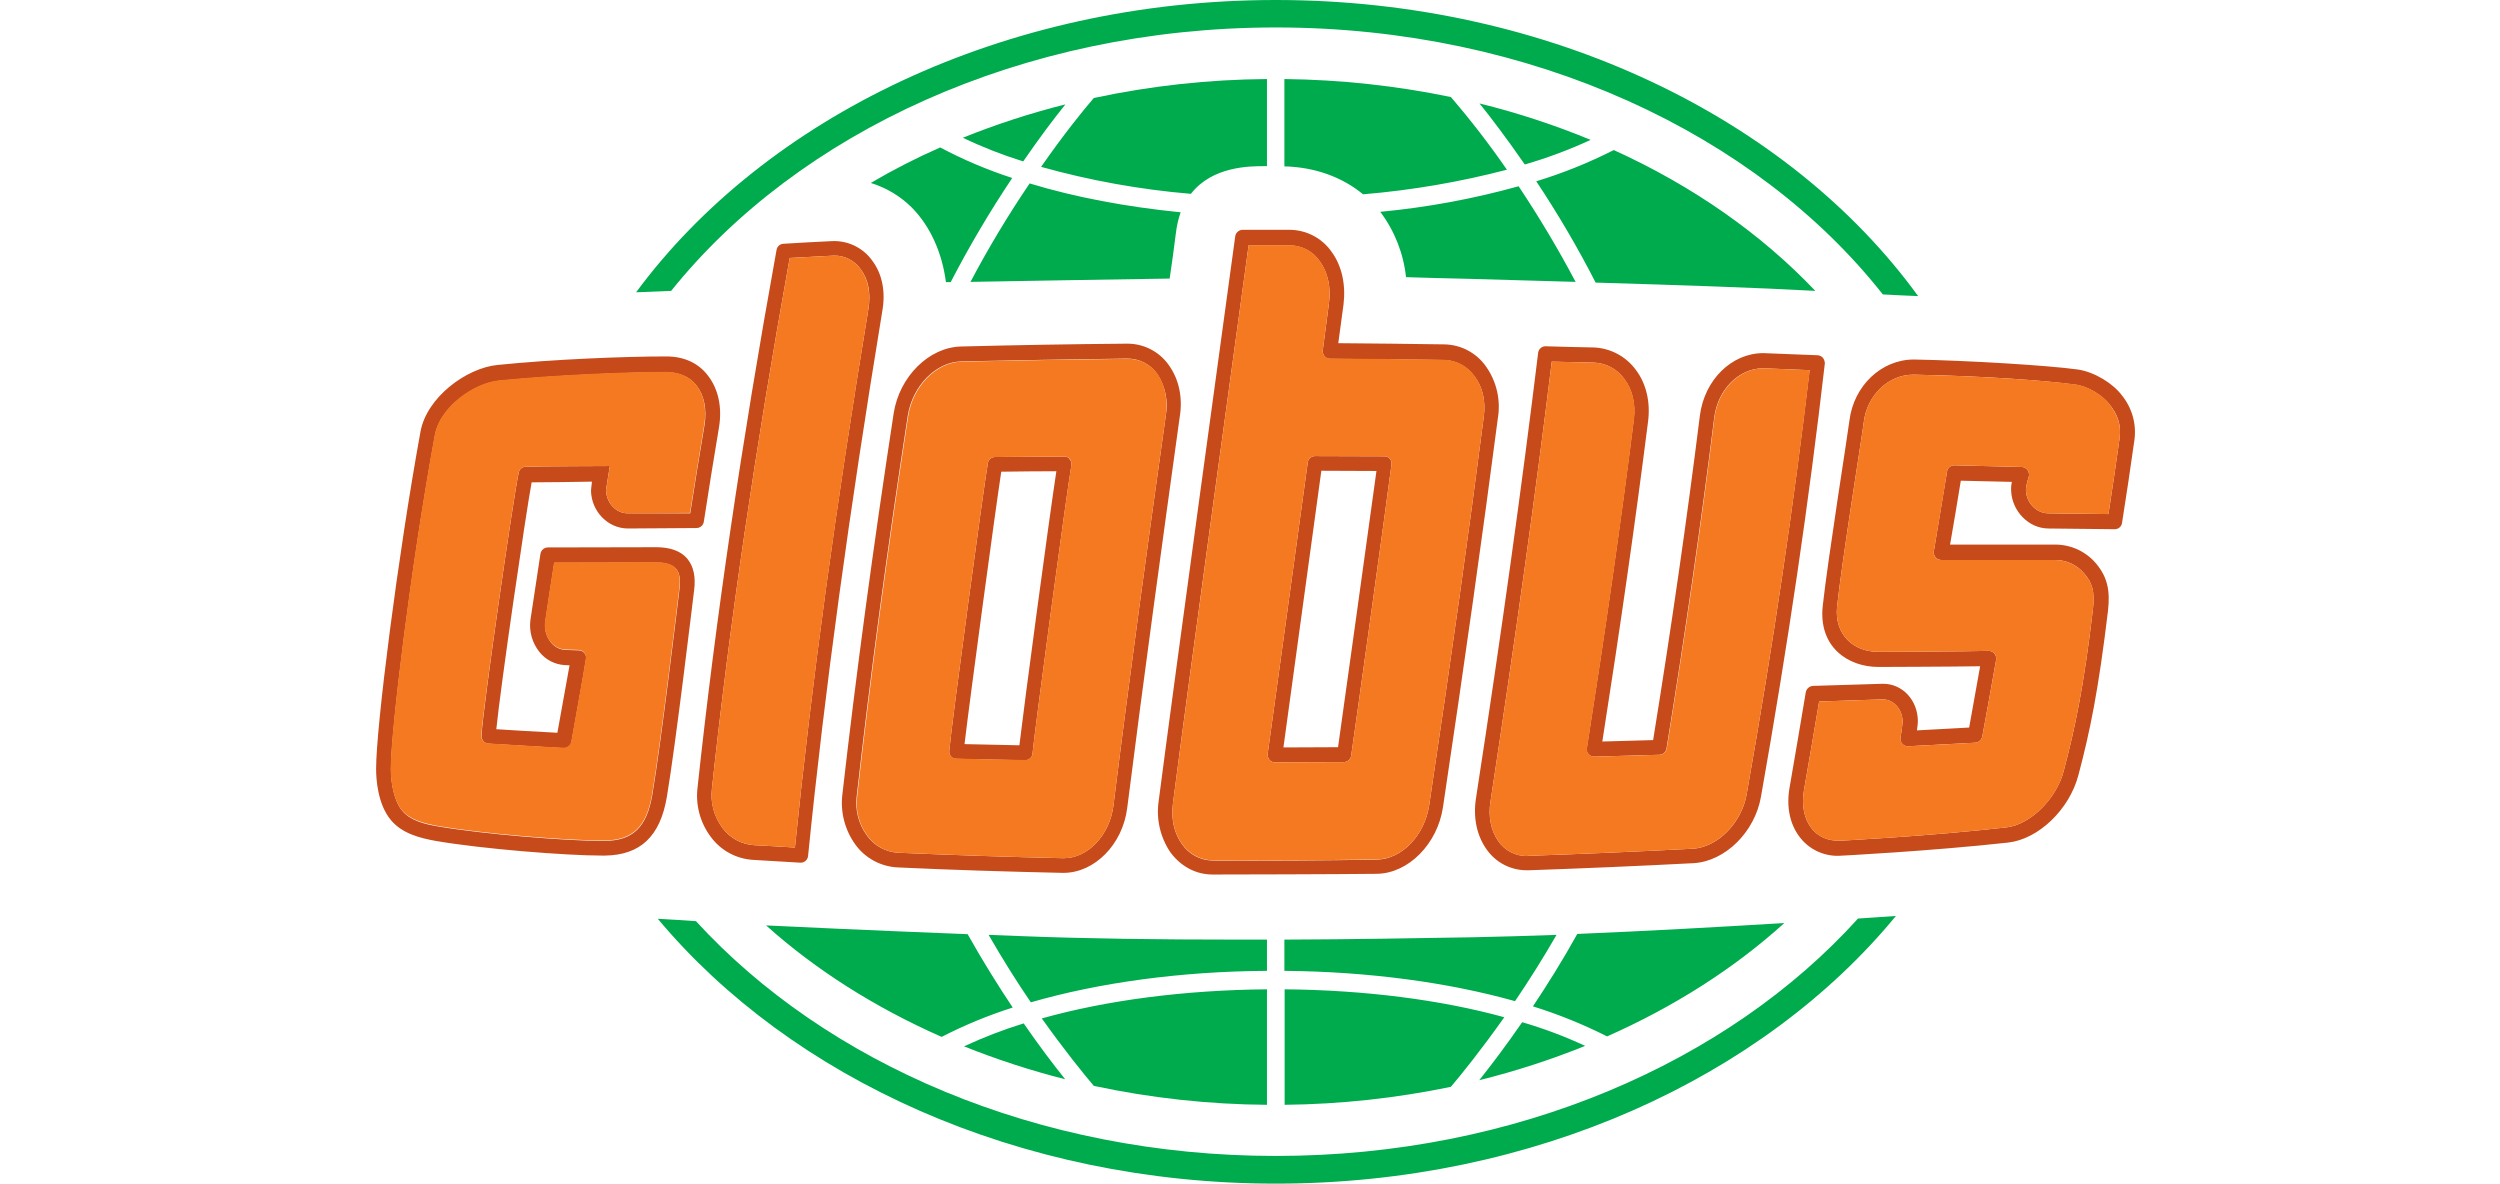 <svg width="226" height="107" viewBox="0 0 226 107" fill="none" xmlns="http://www.w3.org/2000/svg">
<g clip-path="url(#clip0_4001_624)">
<path d="M78.849 23.557C78.43 22.972 77.868 22.504 77.215 22.196C76.561 21.889 75.84 21.753 75.119 21.802C73.674 21.866 72.251 21.952 70.806 22.038C70.66 22.048 70.522 22.106 70.413 22.203C70.304 22.3 70.23 22.43 70.203 22.572C67.011 40.203 64.683 56.078 63.066 71.119C62.852 72.737 63.285 74.373 64.273 75.677C64.713 76.271 65.279 76.763 65.931 77.118C66.582 77.473 67.305 77.682 68.046 77.731L72.359 77.987H72.402C72.565 77.982 72.72 77.919 72.839 77.809C72.958 77.698 73.032 77.549 73.049 77.388C74.558 62.347 76.779 46.258 79.754 28.157C80.078 26.381 79.754 24.755 78.849 23.557ZM78.504 27.943C75.55 45.808 73.372 61.727 71.863 76.618C70.612 76.532 69.383 76.468 68.154 76.404C67.594 76.366 67.048 76.206 66.556 75.936C66.065 75.666 65.639 75.293 65.308 74.842C64.542 73.816 64.202 72.537 64.359 71.269C65.955 56.399 68.262 40.716 71.388 23.321C72.639 23.257 75.377 23.107 75.377 23.107C75.856 23.097 76.329 23.205 76.754 23.421C77.18 23.638 77.544 23.957 77.814 24.348C78.504 25.268 78.741 26.531 78.504 27.943ZM191.812 35.731C191.014 34.661 189.332 33.613 187.801 33.399C185.171 33.035 177.904 32.586 173.01 32.5C170.077 32.5 167.576 34.875 167.188 38.02C167.102 38.833 165.226 50.622 164.773 54.794C164.385 58.453 167.016 60.293 169.819 60.293C169.819 60.293 176.438 60.272 179.004 60.229C178.702 61.941 178.249 64.444 178.012 65.77L173.29 66.027C173.335 65.758 173.363 65.487 173.376 65.214C173.376 63.31 171.997 61.812 170.228 61.812L163.889 62.005C163.732 62.016 163.583 62.079 163.466 62.184C163.349 62.288 163.27 62.428 163.242 62.582C162.768 65.449 162.272 68.316 161.776 71.205C161.474 72.916 161.798 74.5 162.682 75.655C163.088 76.197 163.619 76.635 164.23 76.933C164.842 77.231 165.516 77.379 166.196 77.367C166.283 77.367 174.562 76.939 181.527 76.169C184.265 75.869 187.068 73.195 187.888 70.071C188.944 66.091 189.699 62.411 190.561 55.222C190.777 53.361 190.497 52.163 189.505 50.965C189.047 50.413 188.47 49.972 187.817 49.672C187.164 49.372 186.451 49.221 185.731 49.231H176.287C176.417 48.525 177.128 44.289 177.258 43.455C178.465 43.476 181.872 43.562 181.872 43.562C181.813 43.828 181.791 44.102 181.807 44.375C181.893 46.236 183.403 47.755 185.149 47.776L191.165 47.841C191.329 47.844 191.488 47.787 191.612 47.68C191.735 47.573 191.814 47.425 191.833 47.263C192.222 44.845 192.588 42.321 192.955 39.753C193.049 39.041 192.996 38.317 192.799 37.626C192.603 36.934 192.267 36.289 191.812 35.731ZM191.618 39.582C191.294 41.914 190.949 44.225 190.604 46.471L185.149 46.407C184.093 46.386 183.187 45.466 183.144 44.332C183.122 43.925 183.403 43.091 183.403 43.091C183.429 42.989 183.433 42.883 183.414 42.78C183.396 42.676 183.355 42.578 183.295 42.492C183.233 42.407 183.152 42.337 183.059 42.289C182.965 42.241 182.861 42.215 182.756 42.214C182.756 42.214 178.099 42.107 176.675 42.064C176.508 42.061 176.346 42.121 176.222 42.233C176.098 42.344 176.021 42.498 176.007 42.663C175.899 43.348 174.95 49.039 174.821 49.831C174.808 49.929 174.814 50.028 174.84 50.124C174.866 50.219 174.911 50.309 174.972 50.387C175.036 50.46 175.116 50.52 175.205 50.56C175.294 50.601 175.391 50.622 175.49 50.622H185.71C186.233 50.611 186.752 50.719 187.227 50.938C187.701 51.157 188.119 51.481 188.448 51.885C189.095 52.655 189.397 53.404 189.203 55.072C188.362 62.176 187.586 65.813 186.551 69.729C185.882 72.253 183.511 74.564 181.354 74.799C174.433 75.591 166.39 75.998 166.39 75.998C165.269 76.04 164.342 75.655 163.717 74.821C163.091 73.986 162.854 72.788 163.07 71.483C163.544 68.787 163.997 66.091 164.45 63.417L170.185 63.224C171.199 63.224 171.975 64.123 171.997 65.236C171.963 65.717 171.899 66.196 171.802 66.669C171.787 66.772 171.795 66.877 171.825 66.977C171.855 67.076 171.906 67.168 171.975 67.247C172.04 67.323 172.124 67.383 172.218 67.42C172.312 67.457 172.413 67.471 172.514 67.461L178.573 67.14C178.723 67.125 178.865 67.063 178.977 66.963C179.09 66.863 179.167 66.73 179.198 66.583C179.435 65.364 180.125 61.47 180.449 59.651C180.464 59.55 180.458 59.446 180.432 59.347C180.406 59.248 180.361 59.155 180.298 59.074C180.229 58.999 180.146 58.94 180.053 58.9C179.96 58.859 179.86 58.838 179.759 58.838C177.948 58.902 169.776 58.924 169.776 58.924C167.49 58.924 165.83 57.298 166.067 54.88C166.498 50.772 168.396 39.004 168.482 38.17C168.784 35.709 170.724 33.869 172.967 33.869C179.586 33.998 184.891 34.404 187.586 34.768C188.685 34.896 190.044 35.709 190.669 36.522C191.424 37.442 191.769 38.384 191.618 39.582ZM164.795 32.35C164.673 32.215 164.503 32.13 164.32 32.115L159.404 31.922C156.537 31.922 154.079 34.34 153.669 37.571C152.504 46.899 151.125 56.485 149.443 66.904L144.85 67.033C146.467 56.741 147.826 47.263 148.99 38.063C149.206 36.33 148.817 34.661 147.869 33.42C147.429 32.824 146.859 32.333 146.202 31.985C145.545 31.637 144.818 31.44 144.074 31.409C142.608 31.387 141.163 31.345 139.718 31.302C139.555 31.302 139.398 31.36 139.275 31.466C139.152 31.573 139.072 31.719 139.05 31.88C137.584 43.861 135.816 56.677 133.422 72.21C133.163 73.944 133.508 75.548 134.392 76.789C134.799 77.374 135.344 77.851 135.979 78.179C136.614 78.507 137.32 78.677 138.036 78.672H138.209C143.168 78.501 148.171 78.287 153.108 78.03C155.954 77.859 158.628 75.227 159.189 72.039C161.668 58.047 163.544 45.23 164.967 32.842C164.959 32.665 164.899 32.494 164.795 32.35ZM157.895 71.825C157.442 74.393 155.264 76.597 153.022 76.725C148.106 76.982 143.103 77.196 138.166 77.367L138.036 77.388C137.527 77.391 137.024 77.27 136.573 77.035C136.122 76.8 135.736 76.458 135.449 76.04C134.781 75.099 134.522 73.815 134.737 72.467C137.066 57.169 138.834 44.503 140.279 32.693C141.529 32.714 142.78 32.757 144.052 32.778C144.599 32.793 145.136 32.935 145.618 33.191C146.101 33.447 146.517 33.811 146.834 34.255C147.567 35.217 147.869 36.522 147.696 37.913C146.51 47.327 145.109 57.041 143.448 67.632C143.428 67.726 143.431 67.825 143.458 67.918C143.484 68.011 143.533 68.096 143.599 68.167C143.661 68.238 143.737 68.296 143.822 68.336C143.908 68.377 144.001 68.399 144.095 68.402C146.079 68.338 148.063 68.295 150.025 68.231C150.176 68.22 150.32 68.159 150.433 68.059C150.547 67.958 150.623 67.823 150.65 67.675C152.375 57.041 153.777 47.263 154.963 37.763C155.286 35.217 157.183 33.292 159.404 33.292L163.587 33.463C162.164 45.573 160.31 58.154 157.895 71.825ZM56.769 47.776L62.979 47.734C63.139 47.73 63.291 47.669 63.41 47.563C63.529 47.457 63.605 47.313 63.626 47.156C64.057 44.31 64.532 41.443 65.006 38.576C65.286 36.822 64.941 35.175 64.014 33.976C63.152 32.821 61.837 32.222 60.241 32.222C56.446 32.222 49.999 32.479 44.975 32.992C42.15 33.27 38.571 35.923 38.011 39.026C35.962 50.28 34 65.728 34 69.493C34 70.413 34.129 72.681 35.337 74.136C36.35 75.356 37.967 75.762 39.391 76.019C43.595 76.746 51.163 77.345 54.419 77.345H54.678C57.891 77.303 59.68 75.612 60.284 72.039C61.082 67.311 62.613 54.431 62.742 53.404C62.915 52.163 62.699 51.2 62.138 50.515C61.578 49.831 60.608 49.467 59.335 49.467L49.525 49.488C49.363 49.491 49.207 49.551 49.084 49.657C48.962 49.762 48.882 49.907 48.856 50.066C48.856 50.066 48.231 54.131 47.951 56.035C47.883 56.55 47.921 57.073 48.062 57.573C48.203 58.073 48.443 58.54 48.77 58.945C49.041 59.285 49.38 59.565 49.766 59.768C50.152 59.97 50.577 60.091 51.012 60.122L51.487 60.143C51.379 60.785 50.667 64.679 50.387 66.241C49.287 66.198 45.536 65.963 44.867 65.92C45.255 62.047 47.476 46.814 48.058 43.604C49.072 43.604 52.781 43.562 53.514 43.54C53.449 43.989 53.427 44.375 53.427 44.375C53.47 46.236 54.958 47.776 56.769 47.776ZM47.519 42.192C47.369 42.195 47.224 42.25 47.109 42.348C46.995 42.446 46.919 42.58 46.894 42.727C46.506 44.31 43.638 64.08 43.53 66.498C43.523 66.586 43.533 66.675 43.561 66.76C43.588 66.845 43.632 66.923 43.691 66.991C43.749 67.058 43.82 67.114 43.9 67.154C43.979 67.194 44.066 67.219 44.156 67.225C44.997 67.268 49.697 67.568 50.969 67.632C51.132 67.633 51.289 67.579 51.415 67.477C51.541 67.376 51.628 67.234 51.659 67.076C52.004 65.15 52.845 60.486 52.974 59.566C52.993 59.471 52.989 59.373 52.963 59.28C52.937 59.187 52.889 59.102 52.824 59.031C52.763 58.958 52.688 58.899 52.602 58.858C52.516 58.818 52.423 58.796 52.328 58.795L51.077 58.753C50.828 58.734 50.587 58.663 50.367 58.545C50.148 58.427 49.956 58.264 49.805 58.068C49.601 57.814 49.45 57.523 49.361 57.21C49.272 56.898 49.247 56.571 49.287 56.249C49.546 54.409 49.827 52.719 50.107 50.879L59.357 50.858C60.198 50.858 60.801 51.05 61.125 51.435C61.448 51.82 61.535 52.419 61.427 53.254C61.297 54.302 59.767 67.161 58.969 71.847C58.473 74.778 57.222 75.998 54.656 76.019H54.419C51.228 76.019 43.768 75.42 39.628 74.714C38.355 74.5 37.083 74.179 36.35 73.28C35.617 72.382 35.337 70.756 35.337 69.536C35.337 66.177 37.127 51.307 39.326 39.325C39.779 36.843 42.819 34.661 45.104 34.426C50.085 33.934 56.489 33.655 60.241 33.655C61.06 33.655 62.203 33.869 62.979 34.875C63.669 35.773 63.906 37.014 63.691 38.405C63.238 41.08 62.807 43.754 62.397 46.407H56.748C55.691 46.407 54.807 45.466 54.786 44.289C54.807 44.096 55.131 42.128 55.131 42.128C55.131 42.128 48.684 42.15 47.519 42.192ZM96.228 41.272C94.136 41.294 92.045 41.294 89.932 41.315C89.781 41.318 89.636 41.373 89.522 41.471C89.408 41.568 89.332 41.702 89.306 41.85C88.983 43.604 86.051 65.236 85.813 67.867C85.799 68.051 85.853 68.233 85.964 68.381C86.023 68.449 86.095 68.503 86.177 68.54C86.259 68.577 86.349 68.596 86.439 68.595C88.53 68.659 90.6 68.68 92.692 68.723C92.856 68.723 93.014 68.662 93.134 68.55C93.255 68.439 93.328 68.287 93.338 68.124C93.489 66.391 96.4 44.717 96.853 42.064C96.872 41.969 96.868 41.871 96.842 41.779C96.816 41.686 96.768 41.6 96.702 41.529C96.656 41.446 96.587 41.377 96.503 41.332C96.419 41.286 96.323 41.266 96.228 41.272ZM92.153 67.375C90.492 67.332 88.854 67.311 87.193 67.268C87.689 63.075 89.975 46.151 90.514 42.642C92.174 42.62 93.834 42.599 95.495 42.599C94.826 46.985 92.584 63.695 92.153 67.375ZM105.65 32.992C105.226 32.391 104.661 31.902 104.004 31.567C103.346 31.231 102.616 31.059 101.877 31.067C96.918 31.109 91.851 31.195 86.891 31.323C83.981 31.387 81.307 34.041 80.789 37.357C78.892 49.766 77.383 61.02 76.154 71.782C75.952 73.393 76.368 75.019 77.318 76.34C77.758 76.951 78.332 77.455 78.997 77.815C79.662 78.174 80.4 78.379 81.156 78.415C86.201 78.651 91.204 78.8 96.034 78.907H96.142C98.945 78.907 101.489 76.34 101.899 73.045C103.429 60.956 105.09 48.932 106.642 37.721C106.944 35.945 106.578 34.276 105.65 32.992ZM105.392 37.549C103.818 48.739 102.157 60.785 100.648 72.874C100.303 75.505 98.341 77.581 96.163 77.581H96.077C91.247 77.474 86.266 77.303 81.221 77.089C80.652 77.06 80.098 76.903 79.601 76.628C79.104 76.354 78.677 75.97 78.353 75.505C77.608 74.478 77.284 73.209 77.447 71.954C78.655 61.192 80.164 49.938 82.062 37.571C82.493 34.875 84.606 32.714 86.913 32.671C91.872 32.564 96.918 32.479 101.92 32.414C102.449 32.414 102.97 32.54 103.439 32.782C103.909 33.024 104.312 33.375 104.615 33.805C105.345 34.91 105.623 36.249 105.392 37.549ZM134.328 33.12C133.903 32.515 133.34 32.019 132.684 31.673C132.027 31.327 131.297 31.141 130.554 31.131C127.363 31.088 124.172 31.045 120.981 31.024C121.11 30.082 121.455 27.515 121.455 27.515C121.671 25.739 121.304 24.027 120.377 22.765C119.957 22.16 119.397 21.664 118.745 21.318C118.092 20.972 117.365 20.786 116.625 20.775H112.313C112.155 20.783 112.004 20.844 111.886 20.95C111.768 21.055 111.69 21.197 111.666 21.353C110.911 26.916 106.233 60.913 104.745 72.403C104.505 74.027 104.881 75.682 105.801 77.046C106.75 78.33 108.108 79.057 109.618 79.057C110.847 79.057 120.808 79.036 124.474 78.993C127.32 78.95 129.951 76.297 130.447 72.959C132.473 59.394 134.047 48.226 135.406 37.806C135.681 36.164 135.294 34.481 134.328 33.12ZM134.134 37.678C132.797 48.097 131.223 59.245 129.196 72.809C128.786 75.527 126.716 77.666 124.474 77.709C119.644 77.795 114.599 77.816 109.639 77.795C109.09 77.789 108.55 77.652 108.066 77.395C107.582 77.138 107.167 76.769 106.858 76.318C106.146 75.334 105.844 74.05 106.038 72.596C107.505 61.17 112.141 27.558 112.874 22.187H116.604C117.142 22.19 117.672 22.324 118.146 22.577C118.62 22.831 119.023 23.197 119.321 23.642C120.032 24.626 120.334 25.974 120.14 27.408C120.14 27.408 119.73 30.467 119.579 31.666C119.562 31.856 119.616 32.046 119.73 32.2C119.788 32.271 119.86 32.328 119.942 32.369C120.024 32.409 120.113 32.432 120.205 32.436C123.633 32.457 127.083 32.479 130.511 32.543C131.054 32.554 131.586 32.691 132.066 32.944C132.545 33.197 132.958 33.558 133.271 33.998C134.026 34.939 134.328 36.266 134.134 37.678ZM125.164 41.251C125.164 41.251 120.679 41.23 118.868 41.23C118.708 41.234 118.556 41.294 118.437 41.4C118.319 41.506 118.242 41.65 118.221 41.807C118.07 42.984 114.599 68.145 114.599 68.145C114.585 68.336 114.638 68.525 114.75 68.68C114.81 68.753 114.885 68.812 114.971 68.853C115.057 68.893 115.15 68.915 115.245 68.915C117.337 68.915 119.407 68.894 121.498 68.894C121.657 68.887 121.808 68.825 121.926 68.72C122.043 68.614 122.121 68.472 122.145 68.316C122.382 66.776 125.466 44.61 125.789 42C125.803 41.905 125.796 41.809 125.771 41.717C125.745 41.624 125.699 41.539 125.638 41.465C125.58 41.397 125.507 41.343 125.425 41.306C125.343 41.269 125.254 41.25 125.164 41.251ZM120.959 67.546C119.321 67.546 117.66 67.568 116.022 67.568C116.022 67.568 119.105 45.123 119.45 42.556C121.067 42.556 124.431 42.577 124.431 42.577C123.849 46.899 121.455 63.995 120.959 67.546Z" fill="#C74A1B"/>
<path d="M78.504 27.943C75.572 45.808 73.372 61.727 71.863 76.618C70.612 76.532 69.383 76.468 68.154 76.404C67.594 76.364 67.05 76.203 66.558 75.933C66.067 75.664 65.64 75.291 65.308 74.842C64.533 73.82 64.192 72.537 64.359 71.269C65.955 56.399 68.262 40.716 71.389 23.321C72.639 23.257 75.377 23.107 75.377 23.107C75.856 23.097 76.329 23.205 76.754 23.421C77.18 23.638 77.544 23.957 77.814 24.348C78.483 25.268 78.72 26.531 78.504 27.943ZM191.618 39.582C191.295 41.914 190.95 44.225 190.605 46.472L185.149 46.407C184.093 46.386 183.187 45.466 183.144 44.332C183.123 43.925 183.403 43.091 183.403 43.091C183.429 42.989 183.433 42.883 183.415 42.78C183.396 42.676 183.355 42.578 183.295 42.492C183.233 42.407 183.153 42.338 183.059 42.289C182.965 42.241 182.862 42.215 182.756 42.214C182.756 42.214 178.099 42.107 176.676 42.064C176.508 42.061 176.346 42.122 176.222 42.233C176.098 42.344 176.021 42.498 176.007 42.663C175.921 43.348 174.951 49.039 174.821 49.831C174.803 49.929 174.806 50.03 174.832 50.126C174.859 50.222 174.906 50.312 174.972 50.387C175.037 50.461 175.116 50.52 175.205 50.56C175.295 50.601 175.392 50.622 175.49 50.622H185.71C186.233 50.611 186.752 50.719 187.227 50.938C187.702 51.157 188.119 51.481 188.448 51.885C189.095 52.655 189.419 53.404 189.203 55.073C188.362 62.176 187.586 65.813 186.551 69.729C185.904 72.253 183.511 74.564 181.355 74.799C174.433 75.591 166.391 75.998 166.391 75.998C165.269 76.04 164.342 75.655 163.717 74.821C163.092 73.987 162.854 72.788 163.07 71.483C163.544 68.787 163.997 66.091 164.45 63.417L170.185 63.224C171.199 63.224 171.975 64.102 171.997 65.236C171.964 65.717 171.899 66.196 171.803 66.669C171.783 66.877 171.845 67.084 171.975 67.247C172.041 67.323 172.124 67.383 172.218 67.42C172.312 67.457 172.414 67.471 172.514 67.461L178.573 67.14C178.723 67.125 178.865 67.063 178.978 66.963C179.09 66.863 179.167 66.73 179.198 66.584C179.436 65.364 180.126 61.47 180.449 59.651C180.464 59.55 180.458 59.447 180.433 59.347C180.407 59.248 180.361 59.155 180.298 59.074C180.229 59 180.146 58.941 180.053 58.9C179.961 58.86 179.86 58.839 179.759 58.838C177.948 58.903 169.776 58.924 169.776 58.924C167.49 58.924 165.83 57.298 166.067 54.88C166.498 50.772 168.396 39.004 168.482 38.17C168.784 35.709 170.703 33.87 172.967 33.87C179.565 33.998 184.891 34.404 187.586 34.747C188.686 34.875 190.044 35.688 190.669 36.501C191.402 37.464 191.769 38.384 191.618 39.582ZM157.895 71.826C157.442 74.393 155.243 76.597 153.022 76.725C148.106 76.982 143.104 77.196 138.166 77.367L138.037 77.388C137.527 77.394 137.023 77.274 136.571 77.038C136.12 76.803 135.734 76.46 135.449 76.04C134.781 75.099 134.522 73.815 134.738 72.467C137.066 57.191 138.834 44.503 140.279 32.693C141.53 32.714 142.78 32.757 144.052 32.778C144.603 32.793 145.142 32.934 145.628 33.19C146.115 33.446 146.535 33.811 146.855 34.255C147.589 35.217 147.89 36.523 147.718 37.913C146.532 47.327 145.13 57.041 143.47 67.632C143.45 67.727 143.453 67.825 143.479 67.918C143.506 68.011 143.554 68.096 143.621 68.167C143.681 68.24 143.757 68.299 143.843 68.339C143.928 68.38 144.022 68.401 144.117 68.402C146.101 68.338 148.084 68.295 150.047 68.231C150.197 68.216 150.339 68.155 150.451 68.055C150.564 67.954 150.641 67.821 150.672 67.675C152.397 57.041 153.82 47.263 154.984 37.764C155.308 35.217 157.227 33.292 159.426 33.292L163.609 33.463C162.164 45.573 160.31 58.154 157.895 71.826ZM47.52 42.192C47.372 42.194 47.229 42.246 47.116 42.34C47.002 42.433 46.924 42.562 46.894 42.706C46.506 44.289 43.638 64.059 43.509 66.477C43.502 66.565 43.512 66.654 43.539 66.739C43.567 66.823 43.611 66.902 43.669 66.969C43.727 67.037 43.798 67.093 43.878 67.133C43.958 67.173 44.045 67.197 44.134 67.204C44.975 67.247 49.676 67.546 50.948 67.589C51.11 67.591 51.268 67.536 51.394 67.434C51.52 67.333 51.606 67.191 51.638 67.033C51.983 65.107 52.824 60.443 52.953 59.523C52.972 59.428 52.968 59.331 52.942 59.238C52.916 59.145 52.868 59.059 52.802 58.988C52.744 58.913 52.668 58.853 52.582 58.812C52.496 58.771 52.402 58.751 52.306 58.753L51.056 58.71C50.807 58.691 50.565 58.62 50.346 58.502C50.127 58.385 49.935 58.222 49.783 58.025C49.575 57.774 49.422 57.483 49.333 57.17C49.244 56.857 49.221 56.529 49.266 56.207C49.525 54.367 49.805 52.676 50.085 50.836L59.335 50.815C60.176 50.815 60.78 51.007 61.103 51.393C61.427 51.778 61.513 52.377 61.405 53.211C61.276 54.26 59.745 67.118 58.947 71.804C58.451 74.735 57.201 75.955 54.635 75.976H54.398C51.207 75.976 43.746 75.377 39.606 74.671C38.334 74.436 37.062 74.115 36.329 73.238C35.596 72.36 35.315 70.713 35.315 69.493C35.315 66.134 37.105 51.264 39.304 39.283C39.757 36.801 42.797 34.618 45.083 34.383C50.064 33.891 56.468 33.613 60.219 33.613C61.039 33.613 62.182 33.827 62.958 34.832C63.648 35.731 63.885 36.972 63.669 38.363C63.238 41.037 62.785 43.712 62.376 46.365L56.748 46.407C55.691 46.407 54.807 45.466 54.786 44.289C54.807 44.097 55.131 42.128 55.131 42.128C55.131 42.128 48.662 42.15 47.52 42.192ZM96.228 41.272C94.136 41.294 92.045 41.294 89.932 41.315C89.781 41.318 89.636 41.373 89.522 41.471C89.408 41.568 89.332 41.703 89.307 41.85C88.983 43.605 86.051 65.236 85.814 67.867C85.797 68.045 85.851 68.221 85.965 68.359C86.023 68.427 86.096 68.482 86.178 68.519C86.26 68.556 86.349 68.575 86.439 68.573C88.509 68.638 90.6 68.659 92.692 68.702C92.856 68.702 93.014 68.64 93.135 68.529C93.255 68.418 93.328 68.265 93.339 68.103C93.49 66.37 96.4 44.696 96.853 42.021C96.867 41.927 96.861 41.83 96.835 41.738C96.808 41.646 96.763 41.56 96.702 41.486C96.647 41.415 96.575 41.358 96.492 41.321C96.409 41.283 96.319 41.267 96.228 41.272ZM105.392 37.55C103.818 48.739 102.157 60.785 100.648 72.874C100.303 75.505 98.341 77.581 96.185 77.581H96.099C91.269 77.474 86.288 77.303 81.242 77.089C80.679 77.062 80.129 76.908 79.636 76.637C79.142 76.366 78.718 75.986 78.396 75.527C77.642 74.504 77.317 73.231 77.491 71.975C78.698 61.213 80.207 49.959 82.105 37.592C82.536 34.897 84.649 32.736 86.956 32.693C91.916 32.586 96.961 32.5 101.963 32.436C102.492 32.435 103.014 32.562 103.483 32.804C103.952 33.046 104.355 33.397 104.659 33.827C105.306 34.789 105.586 36.116 105.392 37.55ZM134.134 37.678C132.797 48.098 131.223 59.245 129.196 72.81C128.787 75.527 126.717 77.666 124.474 77.688C119.644 77.773 114.599 77.795 109.639 77.773C109.091 77.765 108.552 77.626 108.069 77.369C107.585 77.112 107.17 76.745 106.858 76.297C106.146 75.313 105.845 74.029 106.039 72.574C107.526 61.149 112.141 27.536 112.874 22.166H116.604C117.142 22.168 117.672 22.302 118.146 22.556C118.62 22.81 119.023 23.176 119.321 23.621C120.032 24.605 120.334 25.953 120.14 27.387C120.14 27.387 119.73 30.446 119.58 31.644C119.566 31.739 119.572 31.835 119.598 31.927C119.624 32.02 119.669 32.105 119.73 32.179C119.791 32.252 119.866 32.311 119.952 32.352C120.038 32.392 120.131 32.414 120.226 32.415C123.655 32.436 127.083 32.457 130.533 32.522C131.076 32.533 131.608 32.67 132.088 32.923C132.567 33.176 132.98 33.536 133.293 33.977C134.026 34.939 134.328 36.266 134.134 37.678ZM125.164 41.251C125.164 41.251 120.679 41.23 118.868 41.23C118.709 41.234 118.556 41.294 118.437 41.4C118.319 41.506 118.242 41.65 118.221 41.807C118.07 42.984 114.599 68.145 114.599 68.145C114.582 68.336 114.635 68.526 114.75 68.68C114.808 68.755 114.883 68.815 114.97 68.856C115.056 68.897 115.15 68.918 115.246 68.916C117.316 68.916 119.407 68.894 121.499 68.894C121.657 68.887 121.808 68.825 121.926 68.72C122.044 68.615 122.121 68.472 122.145 68.317C122.383 66.776 125.466 44.61 125.789 42C125.803 41.905 125.797 41.809 125.771 41.717C125.745 41.625 125.7 41.539 125.638 41.465C125.58 41.397 125.507 41.343 125.425 41.306C125.343 41.269 125.254 41.25 125.164 41.251Z" fill="#F47920"/>
<path d="M96.314 9.436C93.157 10.228 90.059 11.236 87.043 12.452C88.806 13.297 90.629 14.012 92.498 14.592C93.942 12.495 95.258 10.741 96.314 9.436ZM143.794 12.645C140.532 11.298 137.174 10.196 133.746 9.35C134.802 10.655 136.225 12.538 137.842 14.87C139.88 14.277 141.869 13.534 143.794 12.645ZM136.225 15.341C134.654 13.064 132.963 10.871 131.158 8.772C126.207 7.746 121.166 7.201 116.108 7.146V15.041C118.825 15.105 121.304 15.983 123.223 17.566C127.614 17.199 131.964 16.454 136.225 15.341ZM94.115 15.084C98.54 16.321 103.074 17.138 107.656 17.523C109.596 15.02 112.982 15.02 114.318 15.02H114.534V7.146C109.271 7.183 104.025 7.757 98.88 8.858C97.867 10.035 96.142 12.174 94.115 15.084ZM105.737 25.183C105.909 24.006 106.146 22.38 106.297 21.096C106.371 20.448 106.515 19.809 106.729 19.192C101.791 18.7 97.155 17.823 93.08 16.582C91.134 19.449 89.349 22.42 87.733 25.482C93.037 25.397 102.05 25.226 105.737 25.183ZM140.71 84.513C138.123 84.599 135.6 84.684 133.228 84.727C128.096 84.813 122.21 84.92 116.108 84.941V87.765C123.719 87.829 130.943 88.814 136.958 90.504C138.166 88.728 139.438 86.717 140.71 84.513ZM124.776 19.149C126.073 20.874 126.877 22.914 127.105 25.055C128.463 25.097 130.49 25.161 132.689 25.204C135.492 25.29 138.877 25.375 142.435 25.482C140.865 22.517 139.145 19.632 137.282 16.838C133.191 17.976 129.005 18.749 124.776 19.149ZM144.246 25.547C151.491 25.761 159.167 26.017 164.105 26.295C159.232 21.16 153.044 16.817 145.885 13.565C143.637 14.708 141.292 15.653 138.877 16.389C140.841 19.338 142.633 22.395 144.246 25.547ZM133.724 97.65C136.985 96.842 140.184 95.805 143.298 94.548C141.458 93.691 139.555 92.976 137.605 92.408C136.118 94.569 134.759 96.345 133.724 97.65ZM85.512 25.504H85.943C87.62 22.266 89.477 19.123 91.506 16.09C89.258 15.36 87.079 14.437 84.994 13.33C82.84 14.275 80.745 15.346 78.72 16.539C80.13 16.972 81.412 17.744 82.45 18.785C84.088 20.454 85.167 22.829 85.512 25.504ZM138.576 90.975C140.883 91.693 143.126 92.602 145.281 93.692C151.362 90.996 156.795 87.53 161.302 83.443C155.308 83.807 148.774 84.171 142.586 84.428C141.249 86.845 139.869 89.028 138.576 90.975ZM92.174 84.62C91.225 84.577 90.277 84.556 89.371 84.513C90.665 86.76 91.959 88.814 93.188 90.611C99.311 88.835 106.75 87.808 114.534 87.765V84.941H111.903C104.659 84.941 98.212 84.856 92.174 84.62ZM116.13 89.434V99.875C121.181 99.822 126.214 99.277 131.158 98.249C132.085 97.158 133.854 94.976 135.988 91.959C130.231 90.376 123.353 89.498 116.13 89.434ZM87.474 84.449C78.741 84.107 71.841 83.786 69.254 83.657C73.739 87.68 79.108 91.082 85.124 93.735C87.187 92.673 89.336 91.786 91.549 91.082C90.255 89.135 88.854 86.909 87.474 84.449ZM87.15 94.591C90.127 95.783 93.182 96.777 96.293 97.565C95.279 96.302 93.986 94.612 92.541 92.515C90.698 93.083 88.897 93.777 87.15 94.591ZM98.88 98.164C104.025 99.263 109.271 99.837 114.534 99.875V89.434C107.117 89.498 100.044 90.418 94.18 92.066C96.249 94.976 97.974 97.094 98.88 98.164Z" fill="#00AB4E"/>
<path d="M115.332 2.482C138.468 2.482 158.801 12.131 170.207 26.616C171.306 26.68 172.363 26.723 173.398 26.766C161.798 10.783 140.106 0 115.332 0C90.729 0 69.168 10.634 57.502 26.424C58.645 26.381 59.723 26.338 60.672 26.295C72.143 12.003 92.347 2.482 115.332 2.482ZM115.332 104.497C93.77 104.497 74.666 96.11 62.914 83.272C61.729 83.187 60.586 83.122 59.465 83.058C71.496 97.457 92.045 107 115.332 107C138.748 107 159.404 97.372 171.393 82.801C170.293 82.887 169.15 82.951 167.964 83.037C156.235 96.024 137.023 104.497 115.332 104.497Z" fill="#00AB4E"/>
</g>
<defs>
<clipPath id="clip0_4001_624">
<rect width="159" height="107" fill="white" transform="translate(34)"/>
</clipPath>
</defs>
</svg>

